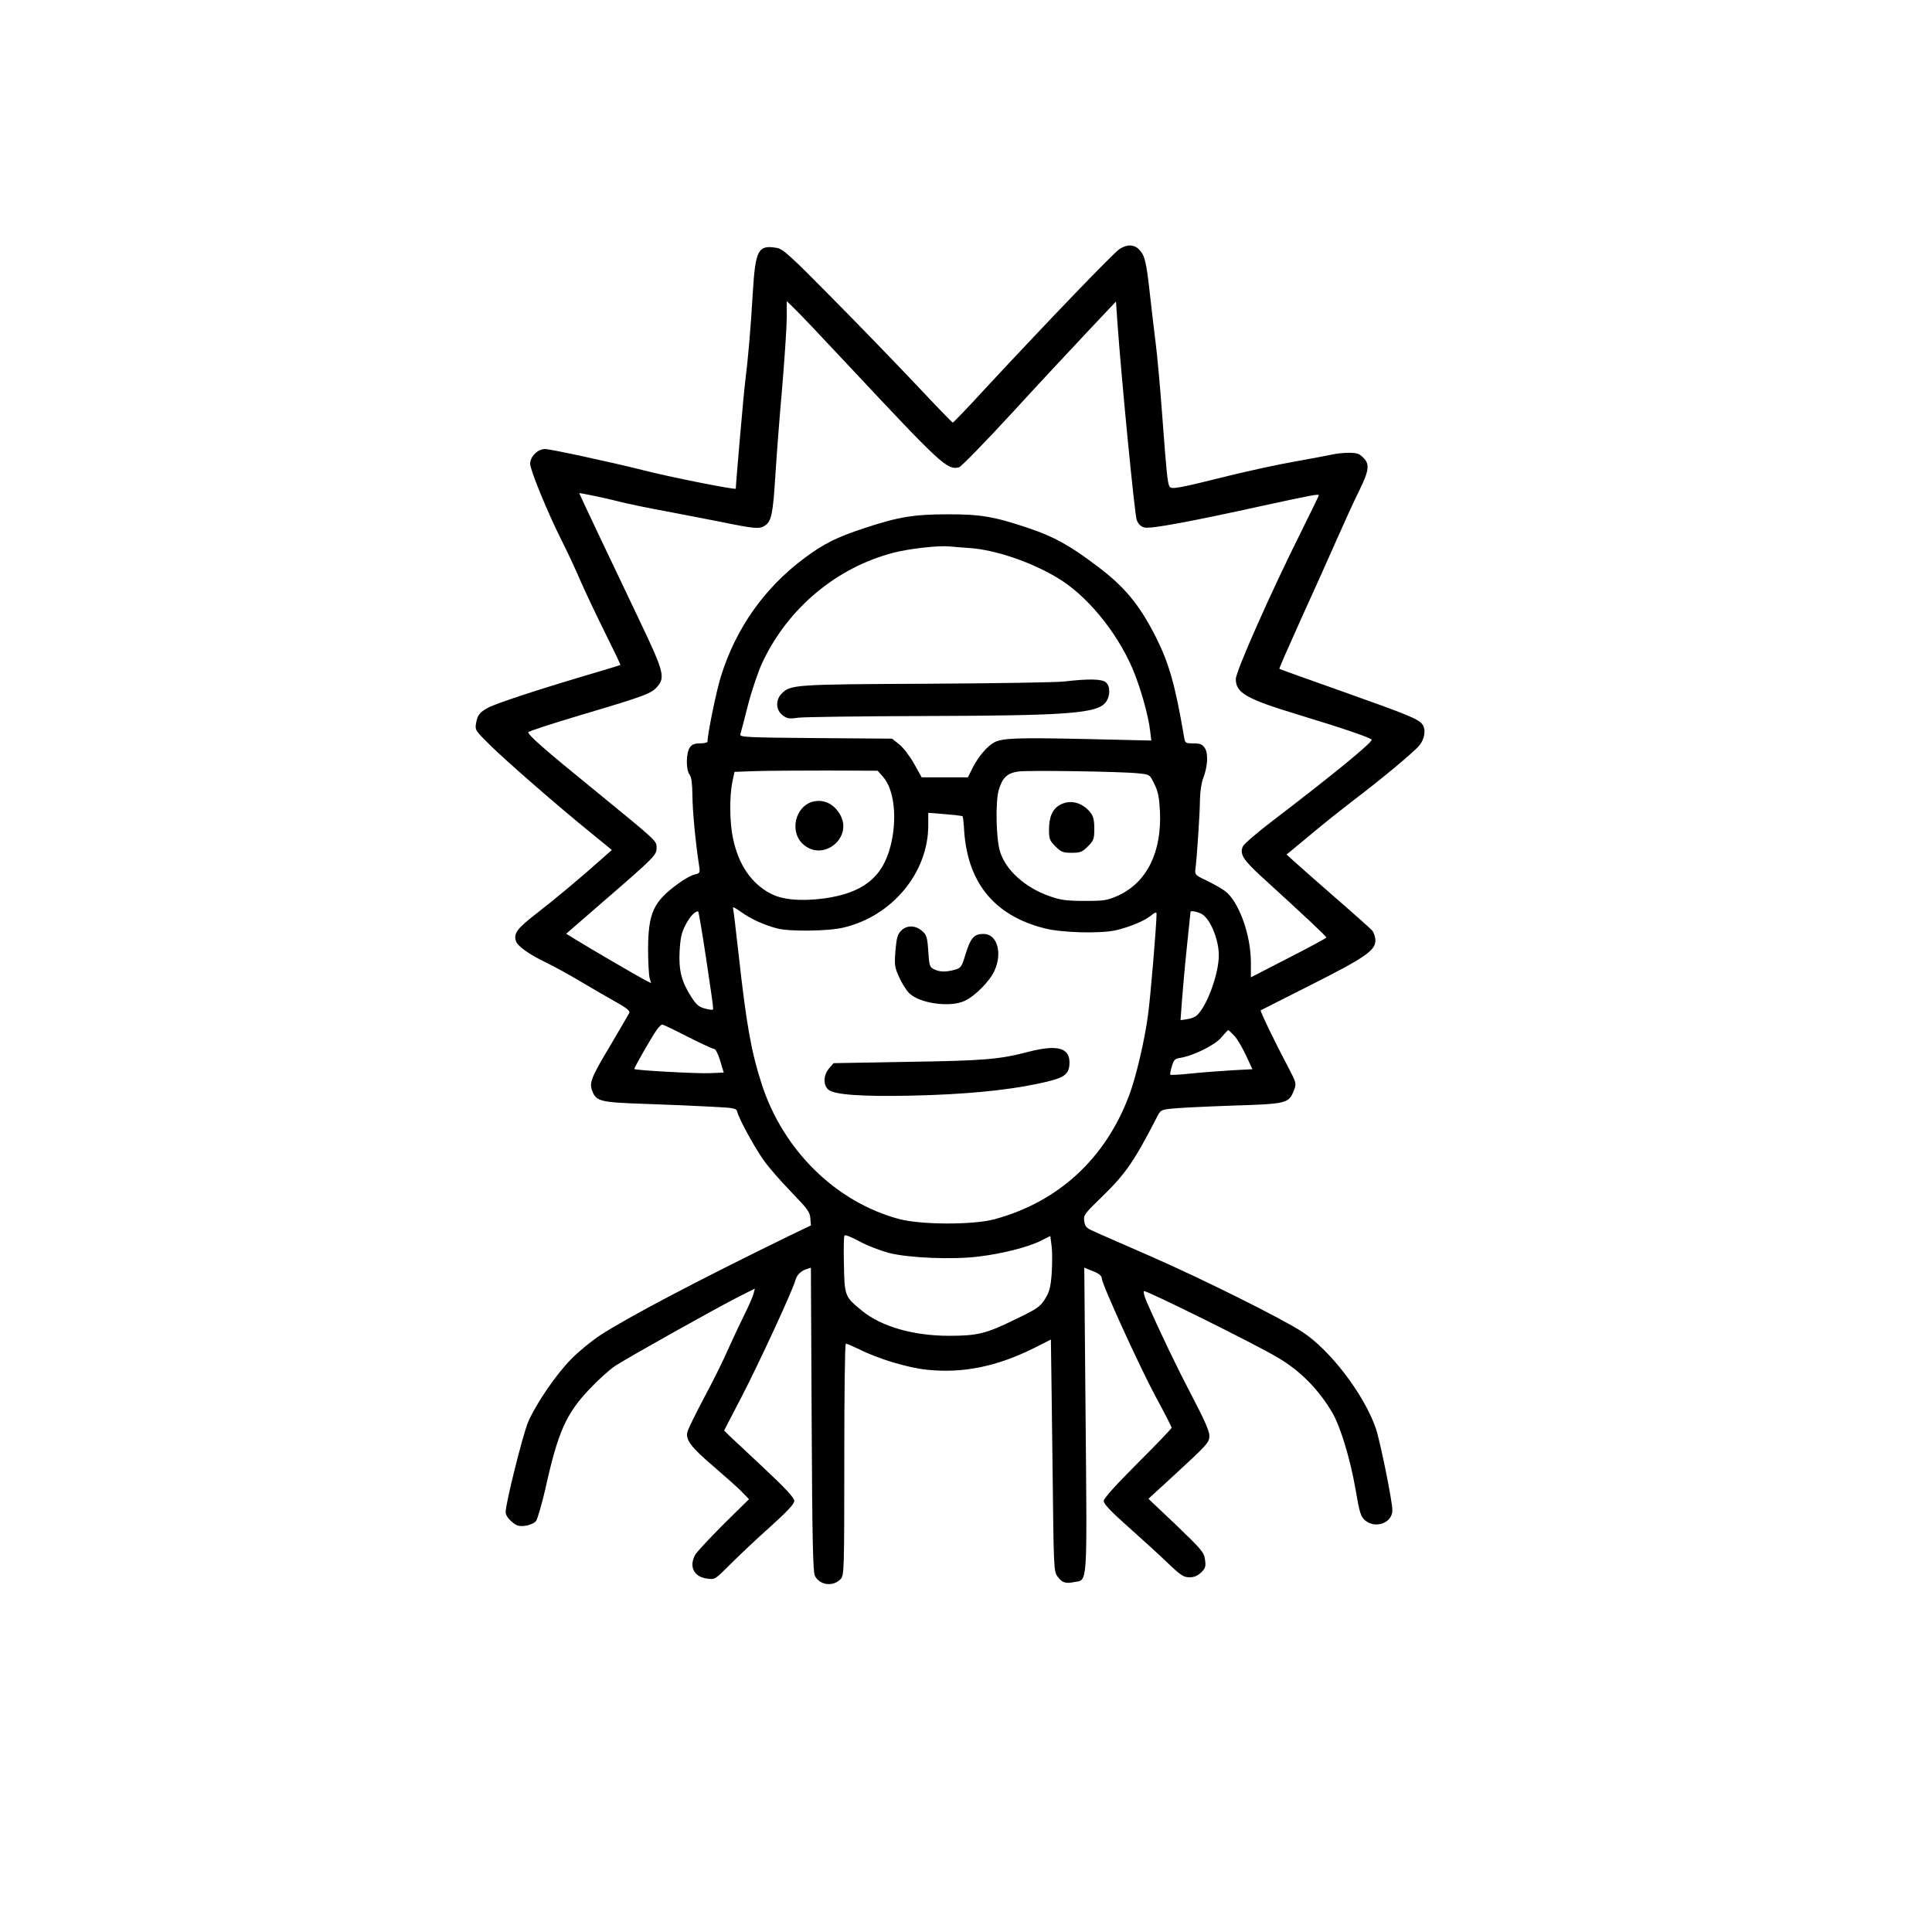 <?xml version="1.0" standalone="no"?>
<!DOCTYPE svg PUBLIC "-//W3C//DTD SVG 20010904//EN"
 "http://www.w3.org/TR/2001/REC-SVG-20010904/DTD/svg10.dtd">
<svg version="1.0" xmlns="http://www.w3.org/2000/svg"
 width="1024pt" height="1024pt" viewBox="0 0 1024 1024"
 preserveAspectRatio="xMidYMid meet">

<g transform="translate(0,1024) scale(0.1,-0.1)"
fill="#000000" stroke="none">
<path d="M5935 8921 c-30 -18 -389 -392 -706 -733 -95 -104 -176 -188 -179
-188 -3 0 -93 93 -200 207 -107 113 -307 320 -445 459 -217 220 -255 254 -287
260 -100 17 -114 -9 -128 -237 -11 -188 -25 -351 -40 -469 -8 -62 -50 -542
-50 -570 0 -8 -353 62 -496 99 -154 39 -486 111 -515 111 -39 0 -79 -40 -79
-78 0 -33 92 -258 167 -407 28 -55 72 -149 98 -210 26 -60 86 -186 132 -279
46 -92 83 -169 81 -171 -2 -1 -90 -28 -196 -59 -243 -72 -452 -141 -501 -165
-48 -25 -61 -41 -68 -86 -6 -34 -2 -39 73 -113 88 -87 372 -334 538 -468 l109
-89 -44 -39 c-114 -102 -256 -221 -352 -295 -107 -83 -126 -108 -112 -150 8
-26 72 -71 162 -114 37 -18 118 -62 178 -98 61 -36 145 -85 188 -109 53 -29
76 -47 73 -57 -3 -7 -49 -86 -101 -174 -101 -169 -113 -198 -96 -241 21 -56
43 -61 285 -69 121 -4 279 -11 350 -15 120 -6 129 -8 134 -28 9 -37 92 -189
140 -256 25 -36 91 -111 145 -167 86 -89 100 -107 102 -140 l3 -38 -102 -49
c-491 -239 -871 -439 -1016 -534 -47 -31 -115 -87 -152 -125 -82 -83 -189
-240 -230 -337 -28 -69 -118 -428 -118 -475 0 -14 13 -34 32 -50 27 -23 39
-26 72 -22 23 3 48 14 57 25 8 11 30 87 49 168 67 304 110 400 234 531 44 47
105 102 136 123 62 41 538 308 661 370 l80 40 -7 -27 c-4 -16 -25 -64 -47
-108 -22 -44 -61 -127 -87 -185 -25 -58 -83 -175 -129 -260 -45 -85 -84 -165
-87 -178 -12 -43 18 -82 140 -186 66 -57 136 -119 153 -138 l33 -34 -136 -134
c-74 -74 -142 -147 -150 -162 -33 -62 -6 -116 64 -125 42 -6 42 -5 124 77 46
46 140 135 211 198 91 82 127 121 127 137 0 16 -45 65 -157 170 -87 82 -171
160 -187 175 l-28 28 95 183 c91 176 271 565 283 614 7 27 30 50 61 59 l21 7
4 -803 c3 -644 7 -808 17 -830 26 -51 98 -60 138 -16 17 19 18 54 18 632 0
336 3 612 8 614 4 1 34 -12 68 -28 102 -52 258 -99 362 -110 192 -20 371 17
570 116 l87 44 1 -72 c1 -40 4 -317 8 -615 6 -530 6 -542 27 -570 24 -32 42
-38 90 -28 69 12 66 -27 58 866 l-7 800 27 -11 c49 -18 66 -30 66 -47 0 -28
199 -465 285 -625 47 -86 85 -161 85 -165 0 -5 -81 -89 -180 -188 -121 -121
-180 -187 -180 -201 0 -15 40 -57 128 -135 70 -62 164 -148 209 -191 71 -68
86 -78 118 -78 25 0 43 8 62 26 22 22 25 32 20 67 -5 39 -17 53 -152 183
l-148 140 109 100 c209 192 214 198 214 235 0 24 -28 87 -92 209 -79 151 -165
329 -241 502 -11 26 -18 51 -14 55 8 7 586 -279 707 -351 122 -71 220 -171
293 -296 42 -73 94 -244 121 -400 22 -128 28 -148 51 -168 55 -47 145 -14 145
53 0 48 -65 368 -88 435 -62 179 -241 414 -390 511 -109 71 -524 278 -807 402
-137 60 -271 118 -296 130 -40 17 -48 25 -52 54 -5 31 -1 38 89 125 128 124
174 190 292 419 23 46 24 47 84 53 33 4 178 11 320 16 291 9 299 11 327 83 13
34 12 38 -33 124 -66 124 -148 294 -144 298 2 1 120 61 263 133 288 145 345
184 345 237 0 18 -8 42 -17 53 -10 11 -97 89 -193 172 -96 84 -194 170 -218
192 l-43 39 25 20 c13 11 69 57 124 103 55 46 147 119 203 162 143 108 319
254 352 293 29 35 36 86 15 113 -22 28 -82 52 -423 173 -181 64 -332 118 -334
120 -2 2 50 120 114 262 65 142 150 332 190 423 40 91 93 207 119 259 53 108
57 141 21 176 -19 20 -34 25 -75 25 -28 0 -70 -4 -93 -10 -23 -5 -109 -21
-192 -36 -82 -14 -238 -48 -345 -74 -277 -69 -311 -75 -321 -59 -11 19 -16 69
-39 379 -11 151 -27 325 -35 385 -8 61 -21 175 -30 255 -19 172 -27 205 -56
236 -27 29 -63 30 -104 5z m-1440 -616 c495 -529 525 -557 588 -542 12 4 135
130 277 284 140 153 323 349 405 436 l150 159 7 -104 c22 -309 92 -1027 103
-1055 9 -22 23 -35 42 -39 30 -8 239 30 628 116 254 55 295 63 295 55 0 -3
-41 -87 -91 -188 -159 -317 -349 -745 -349 -786 0 -73 55 -105 321 -186 254
-77 399 -127 399 -136 0 -17 -201 -182 -523 -428 -82 -62 -153 -124 -159 -136
-19 -41 0 -71 99 -162 236 -215 343 -316 343 -322 0 -3 -90 -52 -200 -108
l-200 -103 0 78 c0 149 -65 326 -138 380 -21 15 -66 40 -99 56 -58 27 -61 31
-57 60 8 61 24 301 24 370 1 40 8 88 17 111 24 61 28 131 9 160 -13 20 -25 25
-61 25 -43 0 -44 1 -50 38 -45 267 -79 386 -147 522 -89 176 -167 271 -319
384 -139 105 -224 152 -355 196 -183 62 -258 75 -434 74 -177 0 -260 -14 -441
-74 -146 -48 -213 -82 -314 -157 -214 -159 -365 -374 -444 -628 -25 -80 -71
-306 -71 -346 0 -5 -18 -9 -39 -9 -30 0 -44 -6 -55 -22 -20 -29 -21 -118 -1
-144 10 -13 14 -46 15 -109 0 -78 17 -258 36 -377 5 -34 3 -37 -24 -43 -16 -3
-56 -25 -88 -49 -131 -95 -158 -155 -159 -346 0 -69 4 -138 8 -153 l8 -28 -33
17 c-37 19 -299 172 -370 216 l-47 29 197 171 c274 237 282 246 282 284 0 38
10 29 -335 311 -257 209 -345 286 -345 302 0 5 125 45 278 91 347 103 375 114
408 153 40 47 30 83 -91 337 -132 276 -325 683 -325 686 0 3 135 -25 210 -44
41 -11 152 -34 245 -51 94 -18 226 -43 295 -57 182 -37 205 -39 234 -20 35 22
43 63 56 271 6 99 22 308 36 464 13 156 24 323 24 369 l0 86 36 -35 c20 -18
150 -155 289 -304z m648 -970 c134 -10 320 -73 459 -156 155 -91 313 -282 399
-479 42 -98 85 -248 95 -334 l6 -51 -343 8 c-369 8 -444 5 -488 -17 -38 -20
-86 -76 -116 -136 l-25 -50 -123 0 -122 0 -40 72 c-22 39 -57 85 -78 102 l-39
31 -404 3 c-373 3 -405 5 -400 20 3 9 21 80 41 157 20 77 54 177 75 222 135
289 394 506 698 584 81 21 233 38 292 33 19 -2 70 -6 113 -9z m-463 -1212 c60
-67 77 -222 40 -367 -42 -167 -148 -250 -353 -278 -125 -16 -222 -7 -285 27
-102 55 -168 153 -197 292 -18 82 -19 219 -4 296 l12 56 111 4 c61 2 232 3
379 3 l269 -1 28 -32z m1354 18 c60 -6 60 -6 84 -56 20 -39 26 -70 30 -145 10
-216 -69 -376 -220 -446 -58 -26 -72 -29 -178 -29 -95 0 -127 4 -184 24 -132
45 -237 140 -266 239 -21 68 -24 262 -7 323 20 68 45 91 105 100 54 7 547 0
636 -10z m-933 -227 c3 -1 6 -27 8 -56 13 -289 155 -469 426 -538 91 -24 296
-29 377 -11 75 17 156 51 188 78 21 17 30 21 30 10 0 -57 -33 -453 -46 -542
-18 -134 -64 -327 -99 -420 -126 -336 -375 -565 -713 -657 -113 -31 -392 -30
-507 1 -335 90 -615 365 -728 716 -56 173 -81 316 -122 685 -14 129 -28 241
-30 248 -3 8 16 -2 42 -21 51 -37 120 -69 193 -88 64 -17 271 -15 352 5 257
61 447 290 448 540 l0 68 88 -7 c48 -4 90 -9 93 -11z m-1358 -757 c21 -138 38
-257 37 -263 0 -8 -11 -8 -42 0 -34 9 -47 20 -74 62 -52 81 -67 141 -62 242 4
69 10 98 31 139 23 44 48 72 67 73 3 0 22 -114 43 -253z m2622 241 c47 -21 95
-135 95 -222 -1 -101 -64 -271 -117 -318 -10 -9 -33 -18 -52 -20 l-34 -5 7 96
c4 53 15 181 26 286 11 104 20 191 20 192 0 7 32 2 55 -9z m-2720 -653 c71
-36 134 -65 141 -65 7 0 21 -28 31 -62 l19 -63 -76 -3 c-67 -3 -391 15 -398
22 -3 4 91 168 119 208 11 15 24 28 29 28 4 0 65 -29 135 -65z m2899 3 c16
-18 43 -65 61 -104 l33 -71 -112 -6 c-61 -4 -158 -11 -215 -17 -57 -6 -106 -9
-108 -6 -2 2 1 22 8 44 10 34 16 41 44 45 70 11 185 68 218 108 18 21 34 39
37 39 3 0 18 -15 34 -32z m-1832 -1149 c108 -27 339 -36 475 -19 126 15 266
51 330 84 l50 25 7 -56 c4 -31 3 -96 0 -145 -6 -74 -12 -96 -36 -134 -25 -40
-42 -52 -161 -109 -151 -74 -197 -85 -347 -85 -189 0 -360 49 -463 134 -89 73
-91 77 -94 242 -2 80 -1 150 3 155 3 6 38 -8 80 -31 40 -22 111 -49 156 -61z"/>
<path d="M5640 6628 c-41 -5 -370 -10 -730 -12 -696 -3 -720 -5 -766 -51 -34
-34 -33 -87 3 -115 24 -19 35 -21 83 -14 30 4 336 8 680 9 750 2 904 14 950
72 25 32 26 85 2 106 -21 19 -92 20 -222 5z"/>
<path d="M4304 5990 c-88 -27 -119 -154 -52 -220 105 -105 276 30 198 157 -34
56 -89 79 -146 63z"/>
<path d="M5618 5974 c-39 -21 -58 -64 -58 -130 0 -50 3 -59 34 -90 30 -30 40
-34 86 -34 46 0 56 4 86 34 31 31 34 39 34 94 0 45 -5 66 -21 86 -42 53 -107
70 -161 40z"/>
<path d="M4776 5307 c-19 -19 -24 -38 -30 -106 -6 -76 -4 -88 19 -139 14 -32
38 -70 53 -85 53 -55 219 -79 297 -41 53 25 131 104 155 157 45 97 15 197 -57
197 -50 0 -68 -20 -95 -106 -21 -70 -25 -75 -58 -84 -47 -13 -80 -12 -110 3
-23 11 -25 20 -30 96 -5 75 -9 86 -33 107 -36 31 -81 31 -111 1z"/>
<path d="M5450 4665 c-153 -40 -233 -47 -643 -53 l-389 -7 -24 -28 c-30 -35
-32 -87 -4 -112 30 -27 174 -38 445 -32 272 6 497 27 665 63 136 28 164 45
168 101 7 89 -59 109 -218 68z"/>
</g>
</svg>
